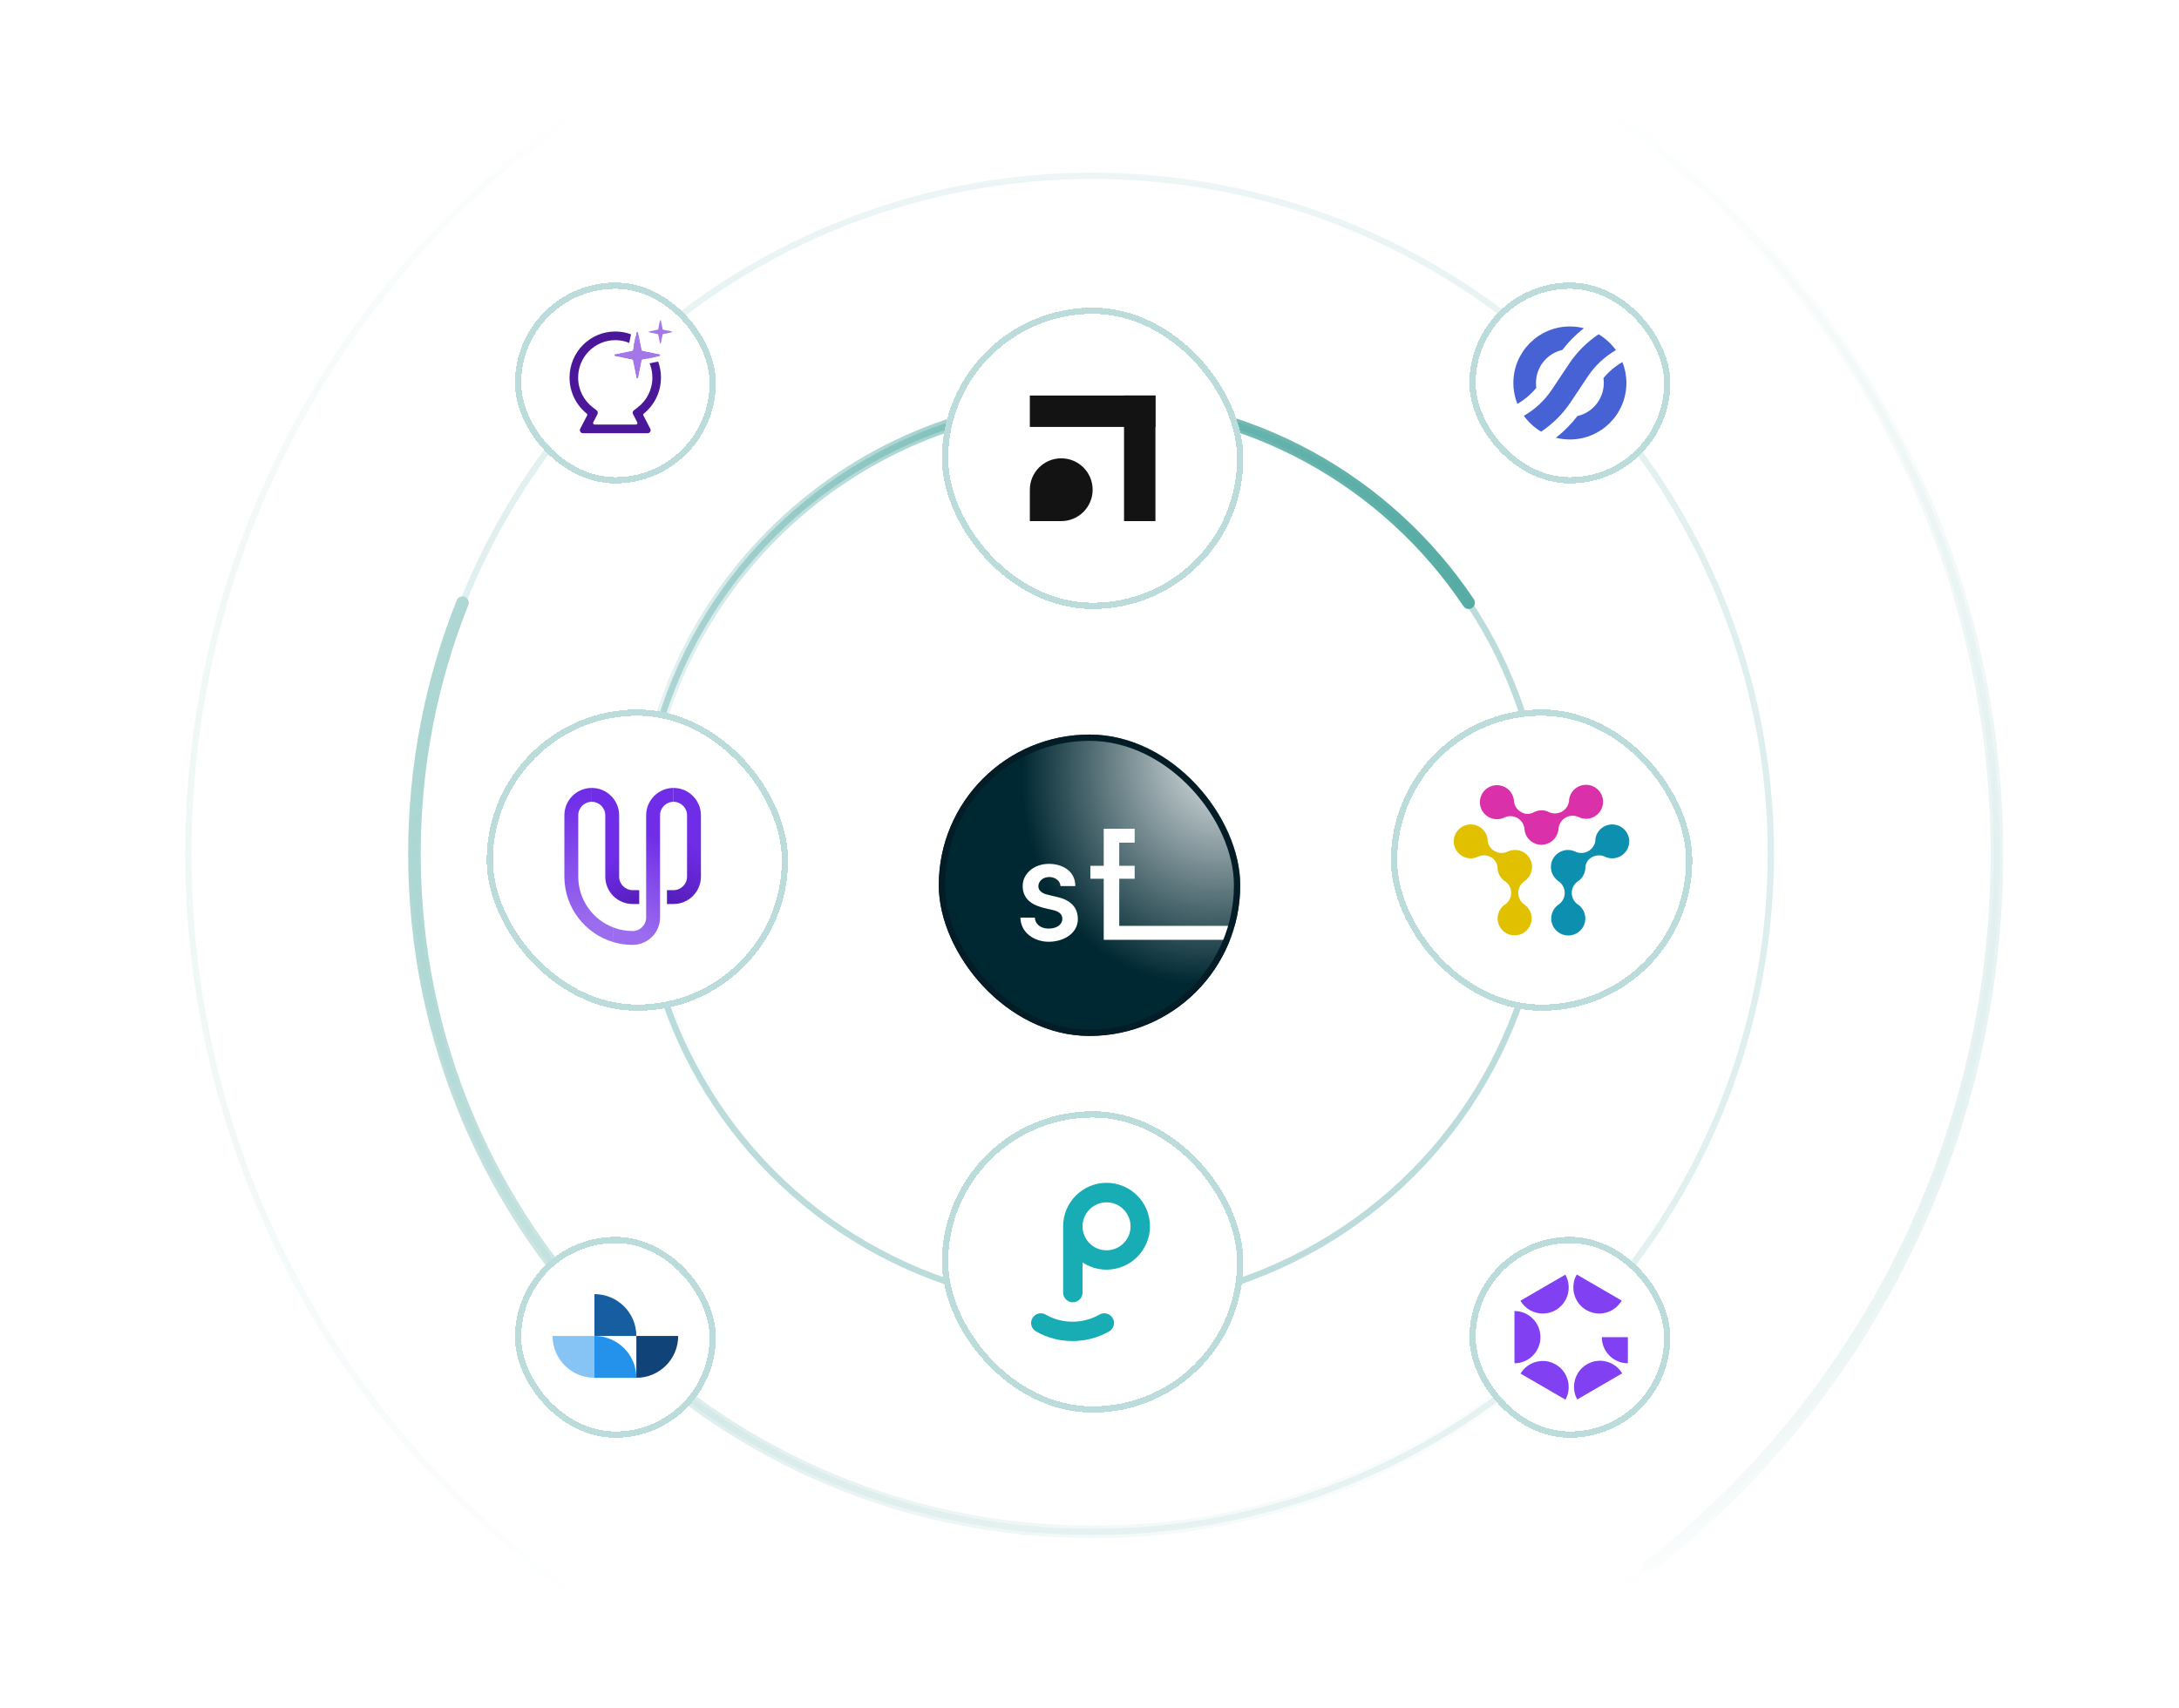 <svg width="347" height="272" viewBox="0 0 347 272" fill="none" xmlns="http://www.w3.org/2000/svg">
  <g clip-path="url(#clip0_912_9806)">
    <mask id="mask0_912_9806" style="mask-type:alpha" maskUnits="userSpaceOnUse" x="0" y="0" width="347" height="272">
      <rect width="347" height="272" fill="url(#paint0_radial_912_9806)"/>
    </mask>
    <g mask="url(#mask0_912_9806)">
      <circle cx="174" cy="136" r="108" stroke="#BCDCDC"/>
      <g filter="url(#filter0_f_912_9806)">
        <path d="M73.65 96C68.714 108.371 66 121.868 66 136C66 195.647 114.353 244 174 244C220.461 244 260.071 214.662 275.312 173.5" stroke="url(#paint1_linear_912_9806)" stroke-width="2" stroke-linecap="round"/>
      </g>
      <circle cx="174" cy="136" r="144" stroke="#BCDCDC"/>
      <path d="M262.5 249.603C296.279 223.251 318 182.162 318 136C318 56.471 253.529 -8 174 -8C136.391 -8 102.149 6.418 76.5 30.028" stroke="url(#paint2_linear_912_9806)" stroke-width="2" stroke-linecap="round"/>
    </g>
    <g filter="url(#filter1_dd_912_9806)">
      <rect x="234" y="196" width="32" height="32" rx="16" fill="white" shape-rendering="crispEdges"/>
      <path d="M255.088 211.98C255.088 214.276 256.943 216.142 259.224 216.142C259.228 216.142 259.23 216.142 259.234 216.142V211.982H255.088V211.98Z" fill="#8140F1"/>
      <path d="M250.696 205.161C250.989 206.233 251.678 207.127 252.638 207.676C253.259 208.032 253.964 208.221 254.678 208.221C256.15 208.221 257.514 207.432 258.254 206.159L251.093 202C251.093 202 251.093 202 251.093 202.001C250.546 202.967 250.406 204.089 250.698 205.161H250.696Z" fill="#8140F1"/>
      <path d="M247.721 216.319C246.763 215.77 245.648 215.629 244.581 215.924C243.551 216.208 242.687 216.867 242.139 217.78L249.298 221.939C250.383 219.953 249.685 217.444 247.721 216.319Z" fill="#8140F1"/>
      <path d="M245.681 208.222C246.404 208.222 247.118 208.029 247.746 207.663C248.702 207.106 249.386 206.209 249.671 205.135C249.951 204.078 249.812 202.975 249.278 202.023L242.117 206.182C242.858 207.441 244.22 208.222 245.68 208.222H245.681Z" fill="#8140F1"/>
      <path d="M255.859 215.881C254.791 215.594 253.676 215.743 252.721 216.3C250.774 217.434 250.09 219.931 251.169 221.905L258.329 217.746C257.772 216.822 256.899 216.161 255.859 215.881Z" fill="#8140F1"/>
      <path d="M245.312 211.982C245.312 209.687 243.457 207.82 241.176 207.82V216.142C243.457 216.142 245.312 214.276 245.312 211.981V211.982Z" fill="#8140F1"/>
      <rect x="234.5" y="196.5" width="31" height="31" rx="15.5" stroke="#BCDCDC" shape-rendering="crispEdges"/>
    </g>
    <g filter="url(#filter2_dd_912_9806)">
      <rect x="82" y="196" width="32" height="32" rx="16" fill="white" shape-rendering="crispEdges"/>
      <path fill-rule="evenodd" clip-rule="evenodd" d="M101.337 211.788C101.337 208.104 98.346 205.125 94.662 205.125V211.788H101.337Z" fill="#165EA0"/>
      <path fill-rule="evenodd" clip-rule="evenodd" d="M108 211.789C108 215.473 105.021 218.452 101.338 218.452V211.789H108Z" fill="#104378"/>
      <path fill-rule="evenodd" clip-rule="evenodd" d="M101.337 218.452C101.337 214.768 98.346 211.789 94.662 211.789V218.452H101.337Z" fill="#2491EB"/>
      <path fill-rule="evenodd" clip-rule="evenodd" d="M88 211.789C88 215.473 90.979 218.452 94.662 218.452V211.789H88Z" fill="#85C4F5"/>
      <rect x="82.5" y="196.5" width="31" height="31" rx="15.5" stroke="#BCDCDC" shape-rendering="crispEdges"/>
    </g>
    <g filter="url(#filter3_dd_912_9806)">
      <rect x="82" y="44" width="32" height="32" rx="16" fill="white" shape-rendering="crispEdges"/>
      <path d="M100.944 64.357C100.758 64.499 100.701 64.756 100.809 64.965L101.484 66.269C101.567 66.429 101.452 66.622 101.272 66.622H94.683C94.504 66.622 94.388 66.429 94.471 66.269L95.147 64.965C95.255 64.756 95.198 64.499 95.011 64.357L94.412 63.899C92.984 62.808 92.066 61.084 92.066 59.142C92.066 55.849 94.713 53.179 97.978 53.179C99.412 53.179 100.728 53.695 101.752 54.552V52.864C100.651 52.189 99.359 51.801 97.978 51.801C93.958 51.801 90.699 55.088 90.699 59.142C90.699 61.46 91.764 63.527 93.428 64.873C93.519 64.947 93.547 65.075 93.493 65.179L92.398 67.294C92.231 67.616 92.462 68.001 92.822 68.001H103.134C103.493 68.001 103.724 67.616 103.558 67.294L102.462 65.179C102.408 65.075 102.437 64.947 102.528 64.873C104.191 63.527 105.256 61.46 105.256 59.142C105.256 57.847 104.924 56.631 104.34 55.575H102.715C103.453 56.569 103.889 57.804 103.889 59.142C103.889 61.084 102.971 62.808 101.543 63.899L100.944 64.357Z" fill="#491797"/>
      <path d="M101.345 51.978C101.377 51.82 101.601 51.82 101.633 51.978L102.194 54.748C102.206 54.806 102.251 54.852 102.309 54.864L105.055 55.43C105.212 55.462 105.212 55.689 105.055 55.721L102.309 56.287C102.251 56.299 102.206 56.345 102.194 56.403L101.633 59.173C101.601 59.331 101.377 59.331 101.345 59.173L100.783 56.403C100.771 56.345 100.726 56.299 100.668 56.287L97.922 55.721C97.765 55.689 97.765 55.462 97.922 55.43L100.668 54.864C100.726 54.852 100.771 54.806 100.783 54.748L101.345 51.978Z" fill="#A477E9"/>
      <path fill-rule="evenodd" clip-rule="evenodd" d="M100.784 54.747C100.772 54.806 100.727 54.851 100.669 54.863L97.923 55.429C97.766 55.462 97.766 55.688 97.923 55.72L100.669 56.286C100.727 56.298 100.772 56.344 100.784 56.402L101.345 59.172C101.377 59.331 101.601 59.331 101.634 59.172L102.195 56.402C102.207 56.344 102.252 56.298 102.31 56.286L105.056 55.72C105.213 55.688 105.213 55.462 105.056 55.429L102.31 54.863C102.252 54.851 102.207 54.806 102.195 54.747L101.634 51.978C101.601 51.819 101.377 51.819 101.345 51.978L100.784 54.747ZM102.883 54.169L102.407 51.818C102.203 50.811 100.776 50.811 100.571 51.818L100.095 54.169L97.765 54.649C96.766 54.855 96.766 56.295 97.765 56.501L100.095 56.981L100.571 59.331C100.776 60.339 102.203 60.339 102.407 59.331L102.883 56.981L105.214 56.501C106.213 56.295 106.213 54.855 105.214 54.649L102.883 54.169Z" fill="white"/>
      <path d="M105.1 50.059C105.116 49.98 105.228 49.98 105.244 50.059L105.525 51.444C105.531 51.473 105.553 51.496 105.582 51.502L106.955 51.785C107.034 51.801 107.034 51.915 106.955 51.931L105.582 52.214C105.553 52.22 105.531 52.243 105.525 52.272L105.244 53.657C105.228 53.736 105.116 53.736 105.1 53.657L104.819 52.272C104.813 52.243 104.791 52.22 104.762 52.214L103.389 51.931C103.31 51.915 103.31 51.801 103.389 51.785L104.762 51.502C104.791 51.496 104.813 51.473 104.819 51.444L105.1 50.059Z" fill="#A477E9"/>
      <rect x="82.5" y="44.5" width="31" height="31" rx="15.5" stroke="#BCDCDC" shape-rendering="crispEdges"/>
    </g>
    <g filter="url(#filter4_dd_912_9806)">
      <rect x="234" y="44" width="32" height="32" rx="16" fill="white" shape-rendering="crispEdges"/>
      <path d="M250.001 68.999C254.972 68.999 259.001 64.969 259.001 59.999C259.001 58.822 258.775 57.698 258.365 56.668C257.214 57.335 256.192 58.202 255.346 59.225C255.382 59.478 255.401 59.736 255.401 59.999C255.401 62.569 253.605 64.72 251.2 65.265C250.208 66.561 249.056 67.722 247.773 68.721C247.838 68.737 247.903 68.753 247.969 68.768C248.622 68.919 249.302 68.999 250.001 68.999Z" fill="#4662D5"/>
      <path d="M245.426 67.752C247.283 66.514 248.884 64.917 250.13 63.048L252.865 58.946C254.012 57.226 255.54 55.798 257.327 54.772C256.597 53.75 255.658 52.888 254.573 52.246C252.716 53.484 251.115 55.081 249.869 56.95L247.134 61.052C245.988 62.772 244.459 64.2 242.672 65.226C243.402 66.248 244.341 67.111 245.426 67.752Z" fill="#4662D5"/>
      <path d="M241.636 63.331C242.787 62.663 243.809 61.797 244.655 60.773C244.619 60.521 244.6 60.263 244.6 60C244.6 57.43 246.396 55.279 248.801 54.734C249.793 53.438 250.945 52.277 252.227 51.278C252.163 51.261 252.098 51.245 252.032 51.23C251.379 51.08 250.699 51 250 51C245.029 51 241 55.029 241 60C241 61.177 241.226 62.3 241.636 63.331Z" fill="#4662D5"/>
      <rect x="234.5" y="44.5" width="31" height="31" rx="15.5" stroke="#BCDCDC" shape-rendering="crispEdges"/>
    </g>
    <circle cx="174" cy="136" r="72" stroke="#BCDCDC"/>
    <g filter="url(#filter5_f_912_9806)">
      <path d="M112.5 173.46C105.838 162.547 102 149.722 102 136C102 96.236 134.235 64 174 64C198.963 64 220.959 76.704 233.876 96" stroke="url(#paint3_linear_912_9806)" stroke-width="2" stroke-linecap="round"/>
    </g>
    <g filter="url(#filter6_dd_912_9806)">
      <rect x="150" y="48" width="48" height="48" rx="24" fill="white" shape-rendering="crispEdges"/>
      <g clip-path="url(#clip1_912_9806)">
        <path d="M174 72H164V82H174V72Z" fill="#131313"/>
      </g>
      <rect x="179" y="62" width="5" height="20" fill="#131313"/>
      <rect x="164" y="67" width="5" height="20" transform="rotate(-90 164 67)" fill="#131313"/>
      <rect x="150.5" y="48.5" width="47" height="47" rx="23.5" stroke="#BCDCDC" shape-rendering="crispEdges"/>
    </g>
    <g filter="url(#filter7_dd_912_9806)">
      <rect x="77.5" y="112" width="48" height="48" rx="24" fill="white" shape-rendering="crispEdges"/>
      <path d="M89.875 128.86V138.63C89.875 143.566 93.187 147.746 97.705 149.066V146.738C94.423 145.507 92.085 142.336 92.085 138.631V128.861C92.085 127.676 93.051 126.71 94.236 126.71V124.5C91.83 124.499 89.875 126.455 89.875 128.86Z" fill="url(#paint4_linear_912_9806)"/>
      <path d="M94.236 124.5V126.71C95.422 126.71 96.388 127.676 96.388 128.861V138.631C96.388 141.035 98.343 142.99 100.746 142.99H101.793V140.78H100.746C99.561 140.78 98.598 139.814 98.598 138.631V128.861C98.598 126.457 96.64 124.5 94.236 124.5Z" fill="url(#paint5_linear_912_9806)"/>
      <path d="M97.705 146.738V149.066C98.671 149.348 99.69 149.5 100.748 149.5C103.154 149.5 105.109 147.545 105.109 145.141V128.861C105.109 127.676 106.075 126.71 107.258 126.71V124.5C104.854 124.5 102.899 126.458 102.899 128.861V145.142C102.899 146.328 101.933 147.291 100.748 147.291C99.677 147.291 98.654 147.096 97.705 146.738Z" fill="url(#paint6_linear_912_9806)"/>
      <path d="M106.213 140.78V142.99H107.257C109.661 142.99 111.621 141.035 111.621 138.631V128.861C111.621 126.458 109.661 124.5 107.257 124.5V126.71C108.445 126.71 109.411 127.676 109.411 128.861V138.631C109.411 139.814 108.445 140.78 107.257 140.78H106.213Z" fill="url(#paint7_linear_912_9806)"/>
      <rect x="78" y="112.5" width="47" height="47" rx="23.5" stroke="#BCDCDC" shape-rendering="crispEdges"/>
    </g>
    <g filter="url(#filter8_dd_912_9806)">
      <g clip-path="url(#clip2_912_9806)">
        <rect x="149.5" y="112" width="48" height="48" rx="24" fill="#002832"/>
        <rect x="149.5" y="112" width="48" height="48" rx="24" fill="url(#paint8_radial_912_9806)" style="mix-blend-mode:overlay"/>
        <path d="M162.5 141.157H164.804C164.804 142.086 165.636 142.905 166.983 142.905C168.343 142.905 169.175 142.225 169.175 141.337C169.175 140.56 168.537 140.143 167.663 139.949L166.067 139.574C163.874 138.992 162.861 137.854 162.861 136.105C162.861 134.19 164.609 132.594 167.052 132.594C169.078 132.594 171.243 133.648 171.243 136.133H168.87C168.87 135.272 167.982 134.689 167.108 134.689C166.067 134.689 165.359 135.369 165.359 136.174C165.359 136.91 166.039 137.312 166.774 137.493L168.565 137.923C171.091 138.561 171.646 140.116 171.646 141.392C171.646 143.641 169.425 145.001 166.996 145.001C164.804 145.001 162.542 143.641 162.5 141.157Z" fill="white"/>
        <path d="M178.236 142.474V134.966H180.693V132.898H178.236V129.22H180.693V127H175.766V132.898H173.643V134.966H175.766V144.695H201.815V142.474H178.236Z" fill="white"/>
      </g>
      <rect x="150" y="112.5" width="47" height="47" rx="23.5" stroke="#031C26"/>
    </g>
    <g filter="url(#filter9_dd_912_9806)">
      <rect x="221.5" y="112" width="48" height="48" rx="24" fill="white" shape-rendering="crispEdges"/>
      <path fill-rule="evenodd" clip-rule="evenodd" d="M241.109 126.767C241.088 126.632 241.078 126.495 241.078 126.359C240.992 125.802 240.734 125.285 240.34 124.88C239.945 124.476 239.434 124.204 238.878 124.103C238.321 124.001 237.747 124.075 237.235 124.314C236.722 124.553 236.297 124.945 236.019 125.436C235.74 125.926 235.622 126.491 235.681 127.052C235.739 127.613 235.972 128.142 236.346 128.564C236.72 128.987 237.218 129.284 237.769 129.412C238.319 129.54 238.897 129.494 239.42 129.28C239.507 129.234 239.595 129.193 239.686 129.158C240.003 129.032 240.344 128.979 240.683 129.003C241.023 129.027 241.353 129.127 241.649 129.296C241.944 129.466 242.197 129.699 242.389 129.98C242.581 130.261 242.706 130.581 242.756 130.917C242.772 131.016 242.781 131.117 242.782 131.217C242.858 131.777 243.108 132.298 243.497 132.708C243.886 133.118 244.394 133.397 244.949 133.505C245.505 133.613 246.081 133.545 246.596 133.31C247.111 133.075 247.539 132.686 247.821 132.196C248.056 131.785 248.188 131.323 248.205 130.85C248.255 130.515 248.38 130.194 248.572 129.914C248.764 129.633 249.016 129.399 249.312 129.229C249.607 129.06 249.937 128.959 250.276 128.934C250.616 128.909 250.957 128.961 251.274 129.086C251.366 129.122 251.455 129.164 251.54 129.214C252.062 129.426 252.638 129.471 253.187 129.343C253.737 129.214 254.232 128.918 254.605 128.497C254.978 128.075 255.21 127.548 255.268 126.989C255.327 126.429 255.209 125.866 254.932 125.376C254.655 124.887 254.231 124.496 253.721 124.257C253.21 124.018 252.637 123.943 252.082 124.043C251.527 124.143 251.017 124.413 250.623 124.815C250.229 125.218 249.97 125.732 249.883 126.287C249.883 126.424 249.872 126.56 249.852 126.695C249.788 127.055 249.639 127.393 249.415 127.682C249.192 127.971 248.902 128.202 248.569 128.355C248.237 128.507 247.872 128.578 247.507 128.56C247.141 128.541 246.786 128.435 246.47 128.25C246.092 128.105 245.687 128.046 245.283 128.078C244.879 128.11 244.488 128.231 244.137 128.434C243.835 128.582 243.499 128.651 243.162 128.633C242.825 128.615 242.499 128.512 242.214 128.332C241.926 128.168 241.678 127.942 241.488 127.672C241.298 127.401 241.17 127.092 241.114 126.767" fill="#DA30AA"/>
      <path fill-rule="evenodd" clip-rule="evenodd" d="M255.397 135.364C255.526 135.412 255.65 135.47 255.77 135.537C256.296 135.738 256.871 135.771 257.416 135.632C257.962 135.493 258.45 135.188 258.813 134.759C259.177 134.331 259.397 133.801 259.445 133.242C259.492 132.683 259.364 132.123 259.077 131.64C258.791 131.157 258.361 130.775 257.847 130.547C257.333 130.318 256.76 130.255 256.208 130.366C255.656 130.476 255.153 130.755 254.767 131.164C254.382 131.572 254.133 132.091 254.057 132.646C254.062 132.745 254.062 132.843 254.057 132.942C254.006 133.277 253.879 133.597 253.688 133.877C253.496 134.157 253.243 134.391 252.948 134.56C252.653 134.73 252.324 134.831 251.984 134.856C251.645 134.881 251.304 134.83 250.987 134.706C250.894 134.669 250.804 134.626 250.716 134.579C250.192 134.366 249.614 134.322 249.064 134.453C248.513 134.584 248.017 134.883 247.646 135.308C247.274 135.733 247.044 136.263 246.989 136.824C246.934 137.385 247.057 137.949 247.339 138.438C247.582 138.85 247.919 139.199 248.321 139.458C248.588 139.669 248.803 139.937 248.951 140.242C249.099 140.548 249.176 140.883 249.176 141.222C249.176 141.561 249.099 141.896 248.951 142.201C248.803 142.506 248.588 142.775 248.321 142.986C248.245 143.046 248.164 143.102 248.081 143.154C247.635 143.498 247.307 143.973 247.144 144.511C246.981 145.05 246.99 145.625 247.17 146.158C247.351 146.691 247.693 147.155 248.15 147.486C248.607 147.816 249.156 147.996 249.72 148.001C250.284 148.006 250.836 147.836 251.299 147.514C251.762 147.192 252.113 146.735 252.303 146.205C252.493 145.675 252.513 145.1 252.359 144.559C252.206 144.017 251.887 143.537 251.447 143.184C251.328 143.117 251.215 143.038 251.11 142.95C250.855 142.739 250.65 142.475 250.51 142.176C250.369 141.877 250.296 141.552 250.296 141.222C250.298 140.822 250.405 140.429 250.607 140.084C250.809 139.738 251.099 139.452 251.447 139.254C251.766 139.003 252.023 138.684 252.2 138.32C252.377 137.956 252.47 137.557 252.471 137.153C252.49 136.82 252.594 136.497 252.773 136.216C252.952 135.934 253.2 135.702 253.494 135.542C253.781 135.377 254.102 135.277 254.432 135.249C254.763 135.22 255.096 135.265 255.407 135.379" fill="#0D8FAF"/>
      <path fill-rule="evenodd" clip-rule="evenodd" d="M235.557 135.364C235.429 135.412 235.304 135.47 235.184 135.537C234.658 135.738 234.083 135.771 233.538 135.632C232.993 135.493 232.504 135.188 232.141 134.759C231.778 134.331 231.557 133.801 231.51 133.242C231.462 132.683 231.591 132.123 231.877 131.64C232.163 131.157 232.593 130.775 233.107 130.547C233.622 130.318 234.194 130.255 234.746 130.366C235.298 130.476 235.801 130.755 236.187 131.164C236.573 131.572 236.821 132.091 236.898 132.646C236.893 132.745 236.893 132.843 236.898 132.942C236.949 133.277 237.075 133.597 237.267 133.877C237.459 134.157 237.711 134.391 238.006 134.56C238.301 134.73 238.631 134.831 238.97 134.856C239.31 134.881 239.65 134.83 239.967 134.706C240.06 134.669 240.151 134.626 240.238 134.579C240.763 134.365 241.341 134.32 241.892 134.45C242.443 134.58 242.939 134.879 243.311 135.305C243.683 135.731 243.912 136.262 243.966 136.824C244.019 137.386 243.895 137.95 243.61 138.438C243.369 138.851 243.032 139.201 242.628 139.458C242.362 139.669 242.148 139.938 242 140.243C241.853 140.548 241.777 140.883 241.777 141.222C241.777 141.56 241.853 141.895 242 142.2C242.148 142.506 242.362 142.774 242.628 142.986C242.704 143.046 242.785 143.102 242.868 143.154C243.312 143.499 243.637 143.972 243.799 144.509C243.961 145.047 243.95 145.621 243.77 146.152C243.59 146.683 243.248 147.145 242.792 147.474C242.336 147.803 241.789 147.982 241.226 147.987C240.664 147.993 240.113 147.823 239.652 147.503C239.19 147.182 238.84 146.726 238.65 146.198C238.459 145.67 238.439 145.097 238.591 144.557C238.742 144.017 239.059 143.537 239.497 143.184C239.847 142.989 240.139 142.703 240.342 142.358C240.545 142.012 240.652 141.619 240.652 141.219C240.652 140.819 240.545 140.426 240.342 140.08C240.139 139.735 239.847 139.45 239.497 139.254C239.179 139.002 238.922 138.683 238.745 138.319C238.568 137.956 238.475 137.557 238.473 137.153C238.454 136.82 238.35 136.497 238.171 136.216C237.992 135.934 237.744 135.702 237.45 135.542C237.163 135.377 236.842 135.277 236.512 135.249C236.181 135.22 235.848 135.265 235.537 135.379" fill="#E1C000"/>
      <rect x="222" y="112.5" width="47" height="47" rx="23.5" stroke="#BCDCDC" shape-rendering="crispEdges"/>
    </g>
    <g filter="url(#filter10_dd_912_9806)">
      <rect x="150" y="176" width="48" height="48" rx="24" fill="white" shape-rendering="crispEdges"/>
      <path d="M175.093 208.384C172.44 209.9 169.15 209.9 166.511 208.384C165.768 207.96 164.828 208.217 164.404 208.96C163.979 209.703 164.237 210.643 164.98 211.068C166.769 212.099 168.786 212.599 170.802 212.599C172.819 212.599 174.835 212.084 176.625 211.068C177.368 210.643 177.625 209.703 177.201 208.96C176.776 208.217 175.836 207.96 175.093 208.384Z" fill="#18ACB4"/>
      <path d="M176.215 187.398C172.409 187.398 169.301 190.507 169.301 194.313C169.301 194.388 169.301 194.464 169.301 194.54C169.301 194.585 169.301 194.616 169.301 194.661V204.881C169.301 205.73 169.998 206.427 170.847 206.427C171.696 206.427 172.394 205.73 172.394 204.881V200.074C173.486 200.802 174.805 201.227 176.215 201.227C180.036 201.227 183.129 198.118 183.129 194.313C183.129 190.507 180.036 187.398 176.215 187.398ZM176.215 198.149C174.107 198.149 172.394 196.435 172.394 194.328C172.394 192.22 174.107 190.507 176.215 190.507C178.322 190.507 180.036 192.22 180.036 194.328C180.051 196.42 178.322 198.149 176.215 198.149Z" fill="#18ACB4"/>
      <rect x="150.5" y="176.5" width="47" height="47" rx="23.5" stroke="#BCDCDC" shape-rendering="crispEdges"/>
    </g>
  </g>
  <defs>
    <filter id="filter0_f_912_9806" x="64" y="94" width="213.312" height="152" filterUnits="userSpaceOnUse" color-interpolation-filters="sRGB">
      <feFlood flood-opacity="0" result="BackgroundImageFix"/>
      <feBlend mode="normal" in="SourceGraphic" in2="BackgroundImageFix" result="shape"/>
      <feGaussianBlur stdDeviation="0.5" result="effect1_foregroundBlur_912_9806"/>
    </filter>
    <filter id="filter1_dd_912_9806" x="233" y="195" width="34" height="35" filterUnits="userSpaceOnUse" color-interpolation-filters="sRGB">
      <feFlood flood-opacity="0" result="BackgroundImageFix"/>
      <feColorMatrix in="SourceAlpha" type="matrix" values="0 0 0 0 0 0 0 0 0 0 0 0 0 0 0 0 0 0 127 0" result="hardAlpha"/>
      <feOffset dy="1"/>
      <feGaussianBlur stdDeviation="0.5"/>
      <feColorMatrix type="matrix" values="0 0 0 0 0.067 0 0 0 0 0.094 0 0 0 0 0.11 0 0 0 0.08 0"/>
      <feBlend mode="normal" in2="BackgroundImageFix" result="effect1_dropShadow_912_9806"/>
      <feColorMatrix in="SourceAlpha" type="matrix" values="0 0 0 0 0 0 0 0 0 0 0 0 0 0 0 0 0 0 127 0" result="hardAlpha"/>
      <feOffset/>
      <feGaussianBlur stdDeviation="0.5"/>
      <feComposite in2="hardAlpha" operator="out"/>
      <feColorMatrix type="matrix" values="0 0 0 0 0.067 0 0 0 0 0.094 0 0 0 0 0.11 0 0 0 0.08 0"/>
      <feBlend mode="normal" in2="effect1_dropShadow_912_9806" result="effect2_dropShadow_912_9806"/>
      <feBlend mode="normal" in="SourceGraphic" in2="effect2_dropShadow_912_9806" result="shape"/>
    </filter>
    <filter id="filter2_dd_912_9806" x="81" y="195" width="34" height="35" filterUnits="userSpaceOnUse" color-interpolation-filters="sRGB">
      <feFlood flood-opacity="0" result="BackgroundImageFix"/>
      <feColorMatrix in="SourceAlpha" type="matrix" values="0 0 0 0 0 0 0 0 0 0 0 0 0 0 0 0 0 0 127 0" result="hardAlpha"/>
      <feOffset dy="1"/>
      <feGaussianBlur stdDeviation="0.5"/>
      <feColorMatrix type="matrix" values="0 0 0 0 0.067 0 0 0 0 0.094 0 0 0 0 0.11 0 0 0 0.08 0"/>
      <feBlend mode="normal" in2="BackgroundImageFix" result="effect1_dropShadow_912_9806"/>
      <feColorMatrix in="SourceAlpha" type="matrix" values="0 0 0 0 0 0 0 0 0 0 0 0 0 0 0 0 0 0 127 0" result="hardAlpha"/>
      <feOffset/>
      <feGaussianBlur stdDeviation="0.5"/>
      <feComposite in2="hardAlpha" operator="out"/>
      <feColorMatrix type="matrix" values="0 0 0 0 0.067 0 0 0 0 0.094 0 0 0 0 0.11 0 0 0 0.08 0"/>
      <feBlend mode="normal" in2="effect1_dropShadow_912_9806" result="effect2_dropShadow_912_9806"/>
      <feBlend mode="normal" in="SourceGraphic" in2="effect2_dropShadow_912_9806" result="shape"/>
    </filter>
    <filter id="filter3_dd_912_9806" x="81" y="43" width="34" height="35" filterUnits="userSpaceOnUse" color-interpolation-filters="sRGB">
      <feFlood flood-opacity="0" result="BackgroundImageFix"/>
      <feColorMatrix in="SourceAlpha" type="matrix" values="0 0 0 0 0 0 0 0 0 0 0 0 0 0 0 0 0 0 127 0" result="hardAlpha"/>
      <feOffset dy="1"/>
      <feGaussianBlur stdDeviation="0.5"/>
      <feColorMatrix type="matrix" values="0 0 0 0 0.067 0 0 0 0 0.094 0 0 0 0 0.11 0 0 0 0.08 0"/>
      <feBlend mode="normal" in2="BackgroundImageFix" result="effect1_dropShadow_912_9806"/>
      <feColorMatrix in="SourceAlpha" type="matrix" values="0 0 0 0 0 0 0 0 0 0 0 0 0 0 0 0 0 0 127 0" result="hardAlpha"/>
      <feOffset/>
      <feGaussianBlur stdDeviation="0.5"/>
      <feComposite in2="hardAlpha" operator="out"/>
      <feColorMatrix type="matrix" values="0 0 0 0 0.067 0 0 0 0 0.094 0 0 0 0 0.11 0 0 0 0.08 0"/>
      <feBlend mode="normal" in2="effect1_dropShadow_912_9806" result="effect2_dropShadow_912_9806"/>
      <feBlend mode="normal" in="SourceGraphic" in2="effect2_dropShadow_912_9806" result="shape"/>
    </filter>
    <filter id="filter4_dd_912_9806" x="233" y="43" width="34" height="35" filterUnits="userSpaceOnUse" color-interpolation-filters="sRGB">
      <feFlood flood-opacity="0" result="BackgroundImageFix"/>
      <feColorMatrix in="SourceAlpha" type="matrix" values="0 0 0 0 0 0 0 0 0 0 0 0 0 0 0 0 0 0 127 0" result="hardAlpha"/>
      <feOffset dy="1"/>
      <feGaussianBlur stdDeviation="0.5"/>
      <feColorMatrix type="matrix" values="0 0 0 0 0.067 0 0 0 0 0.094 0 0 0 0 0.11 0 0 0 0.08 0"/>
      <feBlend mode="normal" in2="BackgroundImageFix" result="effect1_dropShadow_912_9806"/>
      <feColorMatrix in="SourceAlpha" type="matrix" values="0 0 0 0 0 0 0 0 0 0 0 0 0 0 0 0 0 0 127 0" result="hardAlpha"/>
      <feOffset/>
      <feGaussianBlur stdDeviation="0.5"/>
      <feComposite in2="hardAlpha" operator="out"/>
      <feColorMatrix type="matrix" values="0 0 0 0 0.067 0 0 0 0 0.094 0 0 0 0 0.11 0 0 0 0.08 0"/>
      <feBlend mode="normal" in2="effect1_dropShadow_912_9806" result="effect2_dropShadow_912_9806"/>
      <feBlend mode="normal" in="SourceGraphic" in2="effect2_dropShadow_912_9806" result="shape"/>
    </filter>
    <filter id="filter5_f_912_9806" x="100" y="62" width="135.875" height="113.461" filterUnits="userSpaceOnUse" color-interpolation-filters="sRGB">
      <feFlood flood-opacity="0" result="BackgroundImageFix"/>
      <feBlend mode="normal" in="SourceGraphic" in2="BackgroundImageFix" result="shape"/>
      <feGaussianBlur stdDeviation="0.5" result="effect1_foregroundBlur_912_9806"/>
    </filter>
    <filter id="filter6_dd_912_9806" x="146" y="45" width="56" height="56" filterUnits="userSpaceOnUse" color-interpolation-filters="sRGB">
      <feFlood flood-opacity="0" result="BackgroundImageFix"/>
      <feColorMatrix in="SourceAlpha" type="matrix" values="0 0 0 0 0 0 0 0 0 0 0 0 0 0 0 0 0 0 127 0" result="hardAlpha"/>
      <feOffset dy="1"/>
      <feGaussianBlur stdDeviation="2"/>
      <feColorMatrix type="matrix" values="0 0 0 0 0.067 0 0 0 0 0.094 0 0 0 0 0.11 0 0 0 0.16 0"/>
      <feBlend mode="normal" in2="BackgroundImageFix" result="effect1_dropShadow_912_9806"/>
      <feColorMatrix in="SourceAlpha" type="matrix" values="0 0 0 0 0 0 0 0 0 0 0 0 0 0 0 0 0 0 127 0" result="hardAlpha"/>
      <feOffset/>
      <feGaussianBlur stdDeviation="0.5"/>
      <feComposite in2="hardAlpha" operator="out"/>
      <feColorMatrix type="matrix" values="0 0 0 0 0.067 0 0 0 0 0.094 0 0 0 0 0.11 0 0 0 0.16 0"/>
      <feBlend mode="normal" in2="effect1_dropShadow_912_9806" result="effect2_dropShadow_912_9806"/>
      <feBlend mode="normal" in="SourceGraphic" in2="effect2_dropShadow_912_9806" result="shape"/>
    </filter>
    <filter id="filter7_dd_912_9806" x="73.5" y="109" width="56" height="56" filterUnits="userSpaceOnUse" color-interpolation-filters="sRGB">
      <feFlood flood-opacity="0" result="BackgroundImageFix"/>
      <feColorMatrix in="SourceAlpha" type="matrix" values="0 0 0 0 0 0 0 0 0 0 0 0 0 0 0 0 0 0 127 0" result="hardAlpha"/>
      <feOffset dy="1"/>
      <feGaussianBlur stdDeviation="2"/>
      <feColorMatrix type="matrix" values="0 0 0 0 0.067 0 0 0 0 0.094 0 0 0 0 0.11 0 0 0 0.16 0"/>
      <feBlend mode="normal" in2="BackgroundImageFix" result="effect1_dropShadow_912_9806"/>
      <feColorMatrix in="SourceAlpha" type="matrix" values="0 0 0 0 0 0 0 0 0 0 0 0 0 0 0 0 0 0 127 0" result="hardAlpha"/>
      <feOffset/>
      <feGaussianBlur stdDeviation="0.5"/>
      <feComposite in2="hardAlpha" operator="out"/>
      <feColorMatrix type="matrix" values="0 0 0 0 0.067 0 0 0 0 0.094 0 0 0 0 0.11 0 0 0 0.16 0"/>
      <feBlend mode="normal" in2="effect1_dropShadow_912_9806" result="effect2_dropShadow_912_9806"/>
      <feBlend mode="normal" in="SourceGraphic" in2="effect2_dropShadow_912_9806" result="shape"/>
    </filter>
    <filter id="filter8_dd_912_9806" x="139.5" y="106" width="68" height="68" filterUnits="userSpaceOnUse" color-interpolation-filters="sRGB">
      <feFlood flood-opacity="0" result="BackgroundImageFix"/>
      <feColorMatrix in="SourceAlpha" type="matrix" values="0 0 0 0 0 0 0 0 0 0 0 0 0 0 0 0 0 0 127 0" result="hardAlpha"/>
      <feOffset dy="1"/>
      <feGaussianBlur stdDeviation="1"/>
      <feColorMatrix type="matrix" values="0 0 0 0 0.067 0 0 0 0 0.094 0 0 0 0 0.11 0 0 0 0.16 0"/>
      <feBlend mode="normal" in2="BackgroundImageFix" result="effect1_dropShadow_912_9806"/>
      <feColorMatrix in="SourceAlpha" type="matrix" values="0 0 0 0 0 0 0 0 0 0 0 0 0 0 0 0 0 0 127 0" result="hardAlpha"/>
      <feMorphology radius="2" operator="erode" in="SourceAlpha" result="effect2_dropShadow_912_9806"/>
      <feOffset dy="4"/>
      <feGaussianBlur stdDeviation="6"/>
      <feColorMatrix type="matrix" values="0 0 0 0 0.067 0 0 0 0 0.094 0 0 0 0 0.11 0 0 0 0.12 0"/>
      <feBlend mode="normal" in2="effect1_dropShadow_912_9806" result="effect2_dropShadow_912_9806"/>
      <feBlend mode="normal" in="SourceGraphic" in2="effect2_dropShadow_912_9806" result="shape"/>
    </filter>
    <filter id="filter9_dd_912_9806" x="217.5" y="109" width="56" height="56" filterUnits="userSpaceOnUse" color-interpolation-filters="sRGB">
      <feFlood flood-opacity="0" result="BackgroundImageFix"/>
      <feColorMatrix in="SourceAlpha" type="matrix" values="0 0 0 0 0 0 0 0 0 0 0 0 0 0 0 0 0 0 127 0" result="hardAlpha"/>
      <feOffset dy="1"/>
      <feGaussianBlur stdDeviation="2"/>
      <feColorMatrix type="matrix" values="0 0 0 0 0.067 0 0 0 0 0.094 0 0 0 0 0.11 0 0 0 0.16 0"/>
      <feBlend mode="normal" in2="BackgroundImageFix" result="effect1_dropShadow_912_9806"/>
      <feColorMatrix in="SourceAlpha" type="matrix" values="0 0 0 0 0 0 0 0 0 0 0 0 0 0 0 0 0 0 127 0" result="hardAlpha"/>
      <feOffset/>
      <feGaussianBlur stdDeviation="0.5"/>
      <feComposite in2="hardAlpha" operator="out"/>
      <feColorMatrix type="matrix" values="0 0 0 0 0.067 0 0 0 0 0.094 0 0 0 0 0.11 0 0 0 0.16 0"/>
      <feBlend mode="normal" in2="effect1_dropShadow_912_9806" result="effect2_dropShadow_912_9806"/>
      <feBlend mode="normal" in="SourceGraphic" in2="effect2_dropShadow_912_9806" result="shape"/>
    </filter>
    <filter id="filter10_dd_912_9806" x="146" y="173" width="56" height="56" filterUnits="userSpaceOnUse" color-interpolation-filters="sRGB">
      <feFlood flood-opacity="0" result="BackgroundImageFix"/>
      <feColorMatrix in="SourceAlpha" type="matrix" values="0 0 0 0 0 0 0 0 0 0 0 0 0 0 0 0 0 0 127 0" result="hardAlpha"/>
      <feOffset dy="1"/>
      <feGaussianBlur stdDeviation="2"/>
      <feColorMatrix type="matrix" values="0 0 0 0 0.067 0 0 0 0 0.094 0 0 0 0 0.11 0 0 0 0.16 0"/>
      <feBlend mode="normal" in2="BackgroundImageFix" result="effect1_dropShadow_912_9806"/>
      <feColorMatrix in="SourceAlpha" type="matrix" values="0 0 0 0 0 0 0 0 0 0 0 0 0 0 0 0 0 0 127 0" result="hardAlpha"/>
      <feOffset/>
      <feGaussianBlur stdDeviation="0.5"/>
      <feComposite in2="hardAlpha" operator="out"/>
      <feColorMatrix type="matrix" values="0 0 0 0 0.067 0 0 0 0 0.094 0 0 0 0 0.11 0 0 0 0.16 0"/>
      <feBlend mode="normal" in2="effect1_dropShadow_912_9806" result="effect2_dropShadow_912_9806"/>
      <feBlend mode="normal" in="SourceGraphic" in2="effect2_dropShadow_912_9806" result="shape"/>
    </filter>
    <radialGradient id="paint0_radial_912_9806" cx="0" cy="0" r="1" gradientUnits="userSpaceOnUse" gradientTransform="translate(173.5 136) rotate(90) scale(136 173.5)">
      <stop stop-color="#D9D9D9"/>
      <stop offset="0.249" stop-color="#D9D9D9"/>
      <stop offset="1" stop-color="#D9D9D9" stop-opacity="0"/>
    </radialGradient>
    <linearGradient id="paint1_linear_912_9806" x1="74" y1="96" x2="267" y2="200" gradientUnits="userSpaceOnUse">
      <stop stop-color="#54ABA3"/>
      <stop offset="1" stop-color="#54ABA3" stop-opacity="0"/>
    </linearGradient>
    <linearGradient id="paint2_linear_912_9806" x1="225.5" y1="253.5" x2="197" y2="-5" gradientUnits="userSpaceOnUse">
      <stop stop-color="#54ABA3"/>
      <stop offset="1" stop-color="#54ABA3" stop-opacity="0"/>
    </linearGradient>
    <linearGradient id="paint3_linear_912_9806" x1="239" y1="100.5" x2="102" y2="158.5" gradientUnits="userSpaceOnUse">
      <stop stop-color="#54ABA3"/>
      <stop offset="1" stop-color="#54ABA3" stop-opacity="0"/>
    </linearGradient>
    <linearGradient id="paint4_linear_912_9806" x1="95.154" y1="146.045" x2="90.658" y2="125.904" gradientUnits="userSpaceOnUse">
      <stop stop-color="#9B6DEE"/>
      <stop offset="1" stop-color="#6F2DE7"/>
    </linearGradient>
    <linearGradient id="paint5_linear_912_9806" x1="106.504" y1="146.554" x2="98.502" y2="135.18" gradientUnits="userSpaceOnUse">
      <stop stop-color="#43129C"/>
      <stop offset="1" stop-color="#6F2DE7"/>
    </linearGradient>
    <linearGradient id="paint6_linear_912_9806" x1="100.253" y1="147.347" x2="105.648" y2="132.466" gradientUnits="userSpaceOnUse">
      <stop stop-color="#9B6DEE"/>
      <stop offset="1" stop-color="#6F2DE7"/>
    </linearGradient>
    <linearGradient id="paint7_linear_912_9806" x1="100.248" y1="147.188" x2="109.195" y2="132.577" gradientUnits="userSpaceOnUse">
      <stop stop-color="#43129C"/>
      <stop offset="1" stop-color="#6F2DE7"/>
    </linearGradient>
    <radialGradient id="paint8_radial_912_9806" cx="0" cy="0" r="1" gradientUnits="userSpaceOnUse" gradientTransform="translate(197.5 112) rotate(116.419) scale(41.261 32.949)">
      <stop stop-color="white"/>
      <stop offset="1" stop-color="white" stop-opacity="0"/>
    </radialGradient>
    <clipPath id="clip0_912_9806">
      <rect width="347" height="272" fill="white"/>
    </clipPath>
    <clipPath id="clip1_912_9806">
      <path d="M164 77C164 74.239 166.239 72 169 72V72C171.761 72 174 74.239 174 77V77C174 79.761 171.761 82 169 82H164V77Z" fill="white"/>
    </clipPath>
    <clipPath id="clip2_912_9806">
      <rect x="149.5" y="112" width="48" height="48" rx="24" fill="white"/>
    </clipPath>
  </defs>
</svg>
